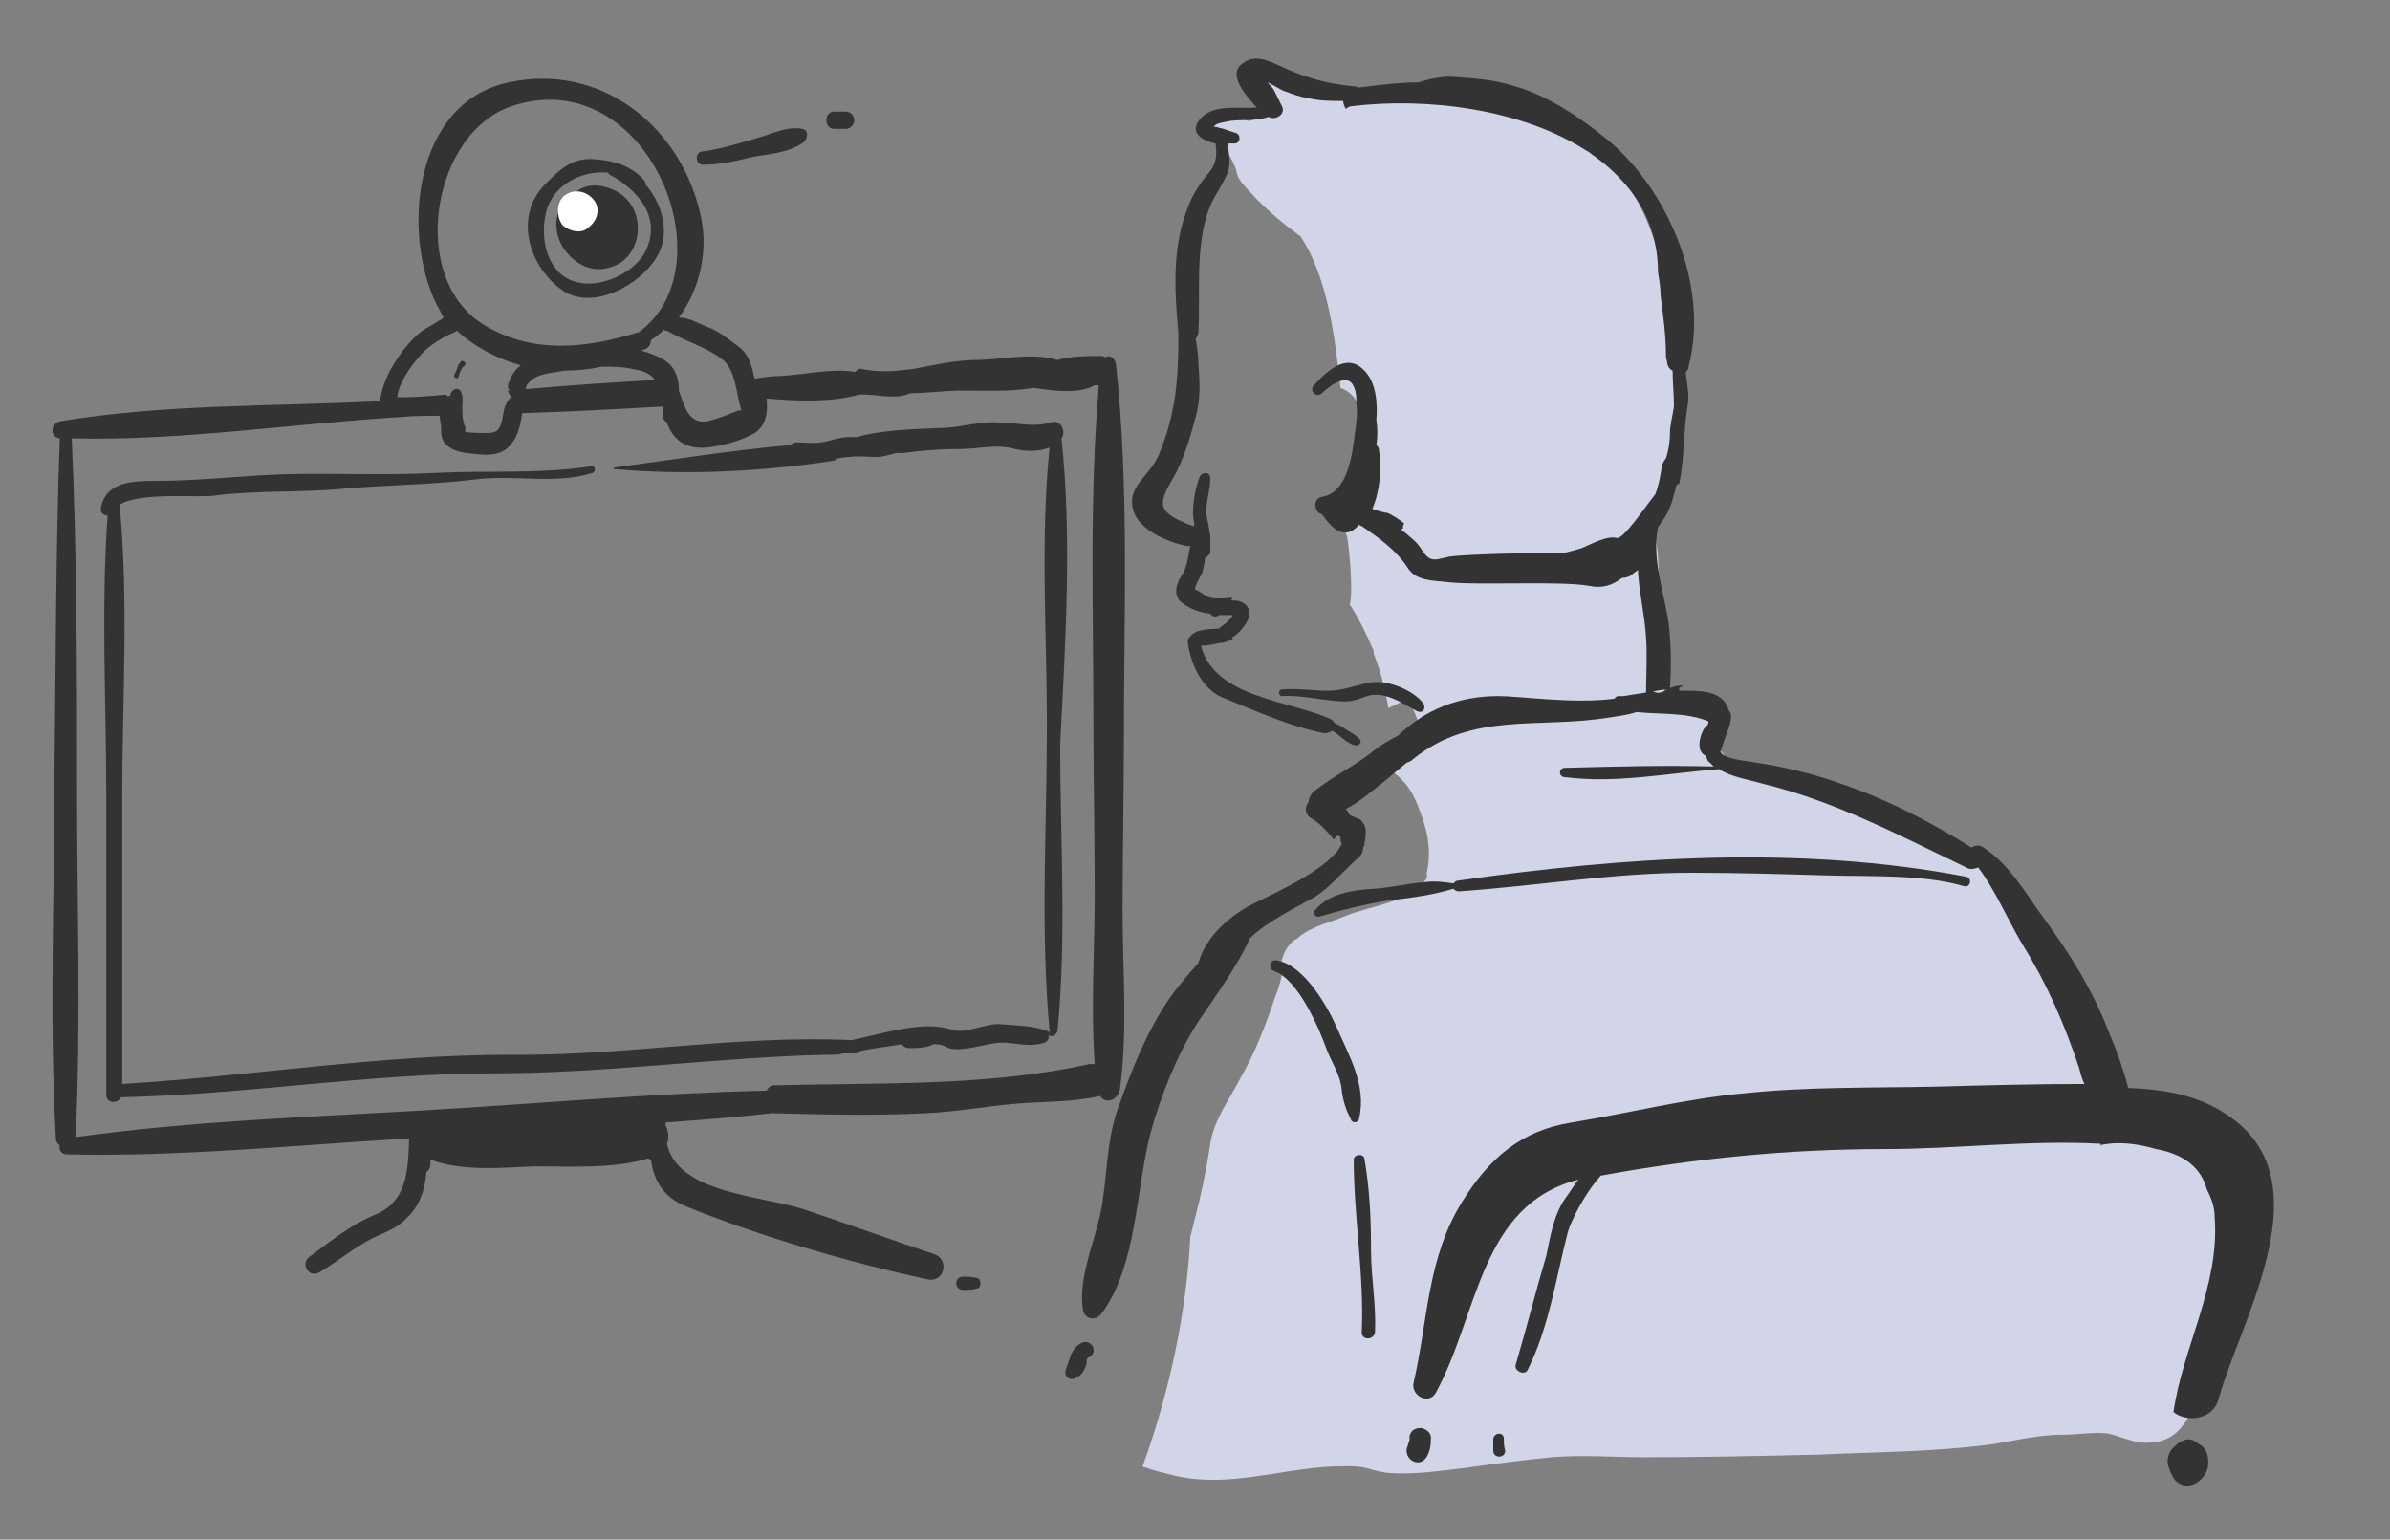 <svg id="Layer_1" xmlns="http://www.w3.org/2000/svg" viewBox="0 0 179.9 115.9"><rect x="0" y="0" width="179.9" height="115.9" fill="#808080" stroke="none"/><style>.st0{fill:#D2D5E7;} .st1{fill:#333333;} .st2{fill:#FFFFFF;}</style><path class="st0" d="M167.6 88.9c-1.4-2-3-3-5.2-4.1-1.5-.7-2.9-1.3-4.3-1.3 0-1.7-.7-3.4-1-5-.5-2.9-1.9-5.7-3.5-8.2-.7-1-1.3-2-2-2.9-.2-.3-.4-.5-.6-.7-.4-.9-1-1.6-1.9-2.2-.5-.3-1.1-.5-1.7-.7-1.6-1.2-3.3-2-5.4-2.6-2.8-.7-5.4-1.8-8.2-2.5-1-.3-2.1-.4-3.1-.7-.5-.7-1-1.3-1.6-1.9v-.6c.5-.4.6-.9.4-1.4 0-.2 0-.4-.1-.6-.1.1-.1.1-.2.1-.9-.9-2.1-1.1-3.3-1.4-.2 0-.4-.1-.6-.1-.1-3-.1-5.5-.4-8.3-.1-1.2 0-3.4-.8-4.6v-.3s0-.1.1-.1c1.7-2 2.1-5.8 2.4-7.8.3-2 .4-4 0-6-.3-1.3-.7-2.5-1.3-3.7-.6-3.3-1.7-6.4-4-8.9-1.6-1.7-3.9-2.7-6-3.6-2.3-.9-4.7-1.5-7.1-1.7-2.2-.2-4.2.4-6.4.5-1.1 0-2.4-.4-3.5-.6-.3-.1-1.7-.5-1.9-.7-.3-.5-1.1-.4-1.3.2-.2.7 0 1.4.5 1.9-.3 0-.6.3-.6.6h-.3c-.2 0-.4 0-.6.1H94c-.7-.2-1.3-.3-2-.1-.8.3-1.1 1.4-.2 1.9.6.3 1.2 1.6 1.3 2.1.1.7 1.1 1.5 1.5 2 .8.8 1.6 1.5 2.5 2.2.3.2.5.4.8.6 2.1 3.2 2.6 7.8 3 11.4.9.3 1.5 1.2 1.5 2 0 2.9-.3 5.7-1.3 8.4.1.3.2.5.3.8.1.4.5 4.1.2 5.1.7 1.1 1.3 2.3 1.8 3.5v.2c.5 1.3.9 2.7 1.1 4.1.5-.2 1-.5 1.5-.7.2.5.5 1 .7 1.6.1.3.1.6.2 1 0 .9-.9 1.5-1.5 2.1-.1.1-.1.2-.2.3-.2.1-.4.2-.5.3.1.1.2.3.4.4.8.7 1.2 1.3 1.6 2.3.7 1.7 1.1 3.3.7 5.1v.4c-1.2 1.8-3.9 2-6 2.8-1.1.5-2.7.8-3.7 1.7-.1.1-.2.1-.3.2-.5.4-.7.8-.9 1.4-.1.3 0 .7 0 1.1-.1.6-.3 1.2-.5 1.7-.7 2.1-1.5 4.2-2.6 6.1-.8 1.6-2 3.1-2.3 5-.3 2-.7 3.9-1.2 5.8l-.3 1.2c-.3 5.8-1.6 11.8-3.6 17.3.8.3 1.7.5 2.5.7 3.9.9 7.8-.5 11.7-.7.9 0 1.7-.1 2.6.1.7.2 1.4.4 2.1.4 1.7.1 3.7-.2 5.4-.4 2.2-.3 4.3-.6 6.5-.8 2.3-.2 4.7 0 7 0 4.4 0 8.7-.1 13.1-.2 4.4-.2 8.8-.2 13.2-.8 1.7-.3 3.5-.7 5.2-.7 1.1 0 2.1-.2 3.3-.1 1 .2 2.1.8 3.2.7 2.6-.1 3.3-2.5 3.9-4.7.3-1.1.5-2.2.8-3.3.3-.5.4-1.1.6-1.6.4-1.2.7-2.5.9-3.8.5-2.4.9-4.4-.4-6.3z"/><path class="st1" d="M167.6 83.9c-2.2-1.5-4.8-1.9-7.4-2-.4-1.5-.9-2.9-1.5-4.3-1.2-3.1-2.9-5.8-4.8-8.4-1.4-1.9-2.6-4.1-4.6-5.4-.3-.2-.6-.2-.9 0-3.2-2-6.5-3.7-10.1-4.9-2-.7-4.1-1.2-6.2-1.5-.3-.1-2.3-.2-2.6-.8l.3-.9c.2-.6.5-1.2.5-1.8 0-.2-.1-.3-.2-.5-.4-1.3-1.8-1.4-3.1-1.4h-.6v-.2c.1-.1.2-.1.3-.2-.5 0-.9.1-1.4.4-.3.2-.7.2-.9 0-.1 0-.2.1-.3.1-.6.1-1.3.2-1.9.3h-.3-.1c-.1 0-.2.1-.3.2-3.1.4-7.1-.2-8.7-.2-3 0-5.5 1-7.6 3-.6.3-1.3.7-1.9 1.2-1.4 1.1-2.9 1.8-4.3 2.9-.3.2-.5.6-.5.9-.3.3-.3.9.2 1.2.7.4 1.2 1 1.7 1.6.1-.1.1-.2.3-.3.1 0 .1.1.2.1 0 .2 0 .4.1.5-.7 1.8-5.2 3.8-6.4 4.4-1.9.9-3.8 2.5-4.4 4.6-.8.9-1.5 1.7-2.2 2.7-1.7 2.5-2.8 5.3-3.8 8.1-1 2.7-.8 5.4-1.4 8.2-.5 2.2-1.6 4.7-1.3 7 .1.8.9 1 1.4.4 2.7-3.6 2.6-9.4 3.7-13.6.8-2.9 2.1-6.2 3.8-8.7 1.3-1.9 2.8-4 3.7-6 1.4-1.3 3.3-2.2 4.9-3.1 1.1-.7 2.2-2 3.2-2.9.3-.2.4-.5.4-.8.1-.1.1-.2.1-.3.1-.4.1-.7.1-1 0-.3-.2-.6-.4-.8-.2-.1-.5-.2-.7-.3 0 0-.2-.1-.2-.2s-.1-.2-.2-.3c1-.5 1.9-1.3 2.8-2l1.8-1.5c.1 0 .3-.1.4-.2 4.5-3.7 9.6-2.3 14.9-3.2.7-.1 1.4-.2 2-.4 1.8.2 3.7 0 5.4.7 0 .1 0 .2-.1.3-.1.1-.1.2-.2.2-.3.5-.5 1.2-.3 1.7.1.2.2.3.4.4.1.2.1.4.3.5l.3.3c-3.8-.1-7.4 0-11.2.1-.5 0-.5.7 0 .7 3.8.5 7.7-.3 11.6-.6.9.6 2.3.8 3.3 1.1 5.4 1.3 10.3 3.9 15.3 6.3.3.2.6.1.9 0 1.3 1.7 2.3 4.1 3.4 5.9 1.8 2.9 3.1 5.9 4.2 9.2.1.4.2.8.4 1.2-3.7 0-7.5.1-11.2.2-4.8.1-9.6 0-14.4.5-4.4.4-8.7 1.5-13 2.2-3.8.6-6.2 2.7-8.2 5.9-2.7 4.3-2.6 9-3.7 13.7-.2 1 1.2 1.7 1.7.7 3.2-5.9 3.3-14.1 10.7-16-.3.4-.6.9-.9 1.3-.9 1.2-1.2 2.9-1.5 4.4-.8 2.7-1.5 5.5-2.3 8.2-.2.5.7.9.9.4 1.6-3.2 2.1-6.8 3-10.3.2-.8 1.3-3 2.5-4.3 7.1-1.3 14.1-2 21.4-2 5.3 0 10.9-.7 16.2-.4v.1c1.4-.3 2.8-.1 4.2.3 2.2.4 3.4 1.5 3.8 3 .3.6.6 1.3.6 2.1.4 5.2-2.4 9.8-3.1 14.7 1 .8 3 .6 3.4-1 1.7-6.1 8.1-16.5.6-21.4z"/><path class="st1" d="M121.1 10.6c-2.2-1.8-4.7-3.5-7.4-4.2-1.3-.4-2.7-.5-4.1-.6-.9-.1-1.9.1-2.8.4-1.5 0-3 .2-4.6.4-.1-.1-.2-.1-.3-.1-2.1-.2-3.8-.7-5.7-1.6-.9-.4-1.8-.8-2.7-.1-1.1.8.2 2.3 1.1 3.3-1.5.1-3.3-.3-4.3.9-.8 1 .2 1.6 1.2 1.8.1.8.1 1.5-.5 2.2-.6.7-1.2 1.6-1.5 2.4-1.3 3.1-1.1 6.4-.8 9.7v.2c0 3.3-.2 5.9-1.5 9-.7 1.6-2.4 2.3-1.9 4.1.4 1.5 2.6 2.4 4 2.7h.3c-.2.8-.2 1.6-.7 2.3-.4.6-.6 1.5.1 2s1.3.7 2.1.8c.1.2.4.3.7.1h1c-.1.2-.2.3-.4.5-.1.1-.4.3-.5.4-.1 0-.1.1-.1.1-.8.1-1.7 0-2.2.6-.1.1-.2.2-.2.4.2 1.6 1 3.5 2.6 4.2 2.5 1 5.1 2.2 7.7 2.7.2 0 .4-.1.6-.2.1.1.3.2.4.3.4.3.8.7 1.3.8.3.1.6-.3.3-.5-.4-.4-.9-.6-1.3-.9l-.6-.3c0-.1-.1-.2-.3-.3-3.2-1.4-8.7-1.6-9.7-5.5.5 0 1-.1 1.4-.2.3 0 .6-.1 1-.3 0 0 0-.1-.1-.1.6-.3 1.1-1 1.3-1.5.1-.4 0-.9-.4-1.1-.3-.2-.6-.2-.9-.2 0-.1 0-.1.1-.2-.6 0-1.6.2-2.1-.2-.2-.1-.4-.3-.7-.4-.2-.1.4-1.1.5-1.3.1-.4.2-.8.2-1.1.2-.1.3-.2.4-.4v-.9-.4c-.1-.4-.1-.7-.2-1.1-.3-1.1.2-2.1.2-3.2 0-.5-.6-.5-.8-.1-.3.8-.5 1.8-.5 2.7 0 .4.1.7.1 1h-.1c-2.7-1-2.7-1.6-1.5-3.6.8-1.4 1.3-3.1 1.7-4.6.4-1.5.3-2.6.2-4.2 0-.5-.1-1.1-.2-1.7.1-.1.1-.2.2-.4.2-3.2-.4-7.5 1.3-10.4 1.1-1.9 1.2-2 .9-3.9h.6c.4-.1.4-.7 0-.8-.4-.1-.8-.3-1.3-.4-.3-.1-.5 0-.2-.2s.8-.2 1.1-.3c1-.1 2 0 2.9-.3.5.3 1.3-.2 1-.8l-.6-1.2c-.1-.2-.3-.4-.5-.6.5.2 1 .6 1.4.7.5.2 1.1.4 1.7.5.9.2 1.7.2 2.6.2 0 .2.1.4.2.6.1-.1.3-.2.4-.2 5.7-.7 12.9.2 17.8 3.4l-.1-.1c.1.1.3.2.4.3 3 2.1 5 5 5 8.9.1.6.2 1.2.2 1.8.2 1.5.4 3 .4 4.5 0 .2.1.4.1.6.1.3.2.4.4.5 0 .9.1 1.8.1 2.7-.1.7-.3 1.4-.3 2 0 .6-.1 1.3-.3 1.9-.1.1-.2.3-.3.5-.1.7-.2 1.4-.5 2.2-.8 1-2.4 3.4-2.9 3.3-.7-.2-1.8.4-2.5.7-.5.2-1 .3-1.4.4-1.6 0-7.3.1-8.7.3-1 .2-1.4.5-2-.4-.4-.6-.5-.7-1.1-1.2-.2-.2-.4-.3-.5-.4 0 0 0-.1.1-.1 0-.1 0-.3.1-.4-.4-.3-.8-.6-1.3-.8h-.1c-.4-.1-.8-.2-1-.3.6-1.4.7-3.1.5-4.4 0-.2-.1-.3-.2-.4.1-.6.1-1.3 0-1.9.1-1.2 0-2.8-.9-3.7-1.3-1.4-2.8 0-3.8 1.1-.4.4.2 1 .6.6.3-.3 1.9-1.7 2.4-.5.2.4.2.9.2 1.3.1.7 0 1.4-.1 2.1-.2 1.6-.5 4.6-2.5 4.9-.7.1-.6 1.2 0 1.3.7 1 1.7 2.1 2.8.8 0 0 .1.1.2.1 1.3.9 2.6 1.8 3.5 3.2.6.9 1.8.9 2.8 1 2.2.3 8.6-.1 10.8.3 1 .2 1.7 0 2.5-.6.3 0 .6-.1.8-.3.1-.1.3-.2.4-.3v.2c.1 1.6.5 3.2.6 4.9.1 1.4 0 2.8 0 4.2.6-.2 1.2-.3 1.8-.3.1-1.7.1-3.3-.1-5-.3-2.1-1.3-4.9-.8-7.2l.6-.9c.4-.7.6-1.5.8-2.3.1 0 .1-.1.2-.1.4-1.9.3-3.8.6-5.7.2-.8 0-1.7-.1-2.5V28c.1-.1.2-.2.2-.4 1.6-6.1-1.6-13.3-6-17zM148 66c-12.5-2.4-25.8-1.5-38.3.3-.1 0-.2.1-.3.2-.7-.1-1.4-.2-2.1-.1-1.3.1-2.5.4-3.8.5-1.6.1-3.4.3-4.5 1.6-.2.2 0 .6.3.5 1.7-.5 3.3-.9 5.1-1.2 1.7-.2 3.4-.4 5-.9.1.1.2.2.4.2 5.9-.4 11.6-1.4 17.5-1.4 3.4 0 6.8.1 10.2.2 3.2.1 7.2-.1 10.3.8.5.2.7-.6.2-.7z"/><path class="st1" d="M107.1 52.9c-.8-1-2.8-1.8-4.1-1.5-1 .2-2 .6-3 .6-1.2 0-2.3-.2-3.5-.1-.3 0-.3.5 0 .5 1.6-.1 3.2.4 4.8.4.5 0 1.1-.2 1.6-.4 1.3-.4 2.6.5 3.7 1.1.5.3.8-.2.5-.6zM81.4 101.1c-.4.2-.6.5-.8.9-.1.4-.3.8-.4 1.2-.1.3.2.7.6.6.5-.2.7-.4.9-.9.1-.2.1-.3.1-.5 0-.1 0-.1.1-.2.9-.4.2-1.5-.5-1.1zM100.6 77.3c-.7-1.6-2.5-4.7-4.5-5-.5-.1-.7.6-.2.8 1.8.6 3.4 4.3 4 6 .4 1 1 1.8 1.1 3 .1.8.3 1.4.7 2.2.1.3.6.2.6-.1.6-2.5-.8-4.8-1.7-6.9zM103.2 94.1c0-2.4-.1-4.6-.5-6.9-.1-.4-.8-.3-.8.1 0 4.3.8 8.7.6 13 0 .6.9.6 1 0 .1-2.1-.3-4.1-.3-6.2zM165.5 108.7c-.3-.3-.8-.5-1.3-.2-.1 0-.2.1-.3.2 0 0-.1 0-.1.1-.6.4-.8 1.2-.5 1.8.1.3.2.5.4.8.9 1 2.3.1 2.5-1 .1-.9-.2-1.5-.7-1.7zM107.7 108.4c.1-.5-.3-.8-.7-.9h-.1c-.4 0-.7.2-.8.6v.3c-.1.2-.1.4-.2.6-.2.8.8 1.5 1.4.8.3-.4.4-.9.4-1.4zM113.2 108.3c0-.5-.7-.5-.8 0v.9c0 .6.9.6.9 0-.1-.3-.1-.6-.1-.9zM84 27.4c-.1-.5-.5-.7-.8-.5-.1-.1-.3-.1-.4-.1-.9 0-1.9 0-2.8.2-.1 0-.3.1-.4.1-1.9-.6-4.3 0-6.2 0-1.4 0-3.2.4-4.8.7h-.2c-1.3.2-2.4.2-3.4 0-.3-.1-.5 0-.6.2-1.8-.3-3.8.2-5.6.3-.7 0-1.3.1-2 .2-.2-.9-.4-1.8-1.2-2.4-.8-.6-1.5-1.2-2.4-1.5-.7-.3-1.4-.7-2.1-.7 1.5-2 2.2-4.8 1.7-7.4-1.4-7-7.6-11.8-14.5-10.3-7.2 1.5-8.1 11.4-5.4 16.8.2.3.3.6.5.9 0 0-.1 0-.1.1-.4.2-.8.5-1.2.7-.7.4-1.2 1-1.7 1.6-.9 1.2-1.6 2.4-1.8 3.9-8 .4-16.1.2-24 1.5-.8.1-.9 1.2-.1 1.3-.3 8.4-.3 16.9-.4 25.3 0 9.1-.4 18.3.1 27.3 0 .3.1.5.3.6-.1.3.1.7.5.7 8.5.2 17.2-.7 25.8-1.2-.1 2.4-.1 4.8-2.7 5.8-1.7.7-3.3 2-4.8 3.1-.7.5-.1 1.6.7 1.2 1.2-.7 2.3-1.6 3.5-2.3 1-.6 2.3-.9 3.1-1.8 1-.9 1.4-2.2 1.5-3.5.2-.1.3-.3.3-.6v-.3c2.5.9 5.2.6 7.9.5 2.6 0 5.9.2 8.5-.6 0 0 .1.1.2.1.2 1.5.9 2.8 2.6 3.5 5.7 2.3 12.2 4.2 18.2 5.5 1.3.3 1.7-1.5.5-1.9-3.3-1.1-6.6-2.3-9.9-3.4-3.2-1-9.4-1.2-10.2-4.9.2-.4.1-1-.1-1.4v-.2c2.7-.2 5.3-.4 8-.7 3.9.1 7.8.2 11.6 0 2.2-.1 4.4-.5 6.6-.7 2.2-.2 4.4-.1 6.5-.6.4.6 1.3.4 1.5-.5.6-4.4.2-9 .2-13.4 0-4.5.1-8.9.1-13.4 0-9.1.4-18.6-.6-27.8zM54.3 27c1.1.8 1.1 2.6 1.5 3.9h-.2c-.8.3-1.5.6-2.3.8-1.5.3-1.8-1.2-2.2-2.3 0-.6-.1-1.1-.4-1.6-.4-.7-1.4-1.1-2.4-1.4.1-.1.3-.1.4-.2.2-.1.3-.4.3-.6.3-.2.7-.5 1-.8 0 .1.1.1.2.1 1.4.8 2.9 1.2 4.1 2.1zm-5 1.6c-3.3.2-6.5.4-9.8.7.1 0 .1-.1.1-.2.5-1 1.9-1 2.9-1.2 1 0 1.9-.1 2.8-.3.8 0 1.6 0 2.4.2.8.1 1.3.4 1.6.8zM38.8 7.9c10-3 16.1 12.1 9.3 17.1-3.9 1.2-7.9 1.7-11.6-.5-5.9-3.5-4-14.8 2.3-16.6zm-7.2 18.9c.5-.6 1.1-1 1.8-1.4.3-.2.7-.3 1-.5 1.3 1.2 3 2.1 4.8 2.6-.4.3-.7.7-.9 1.3-.1.2-.1.5.1.6h-.2c.1.2.2.4.3.5-.1.1-.2.1-.2.2-.4.5-.4 1-.5 1.5-.2.9-.5 1-1.3 1-.2 0-1.1 0-1.5-.1 0-.1.1-.3 0-.4-.2-.5-.2-.9-.2-1.4 0-.4.1-.8-.1-1.2-.1-.3-.5-.3-.7 0-.1.1-.1.2-.1.3h-.3v-.1c-1.1.1-2.2.2-3.2.2h-.5c.1-1 .9-2.2 1.7-3.1zm51.1 2.4c-.7 8.2-.4 16.6-.4 24.8 0 4.4.1 8.9.1 13.3 0 4.2-.3 8.6 0 12.8H82c-7.6 1.7-16 1.4-23.7 1.6-.3 0-.5.2-.6.4-8.7.2-17.4 1-26 1.5-8.6.5-17.4.8-26 2v-.1c.4-8.6.1-17.3.1-25.9 0-8.9 0-17.7-.4-26.6 8.2.2 16.5-1.1 24.7-1.6 1-.1 2-.1 3-.1 0 .3.1.6.1.9 0 .4 0 .8.3 1.2.7.7 1.6.7 2.5.8 1 .1 1.9 0 2.5-.8.5-.6.7-1.5.8-2.3 3.5-.1 7.1-.3 10.6-.5v.7c0 .2.1.4.3.5.4 1.2 1.3 2 2.9 1.9 1.1-.1 2.7-.5 3.7-1.1.9-.6 1-1.6.9-2.6 2.4.2 4.8.3 7-.3h.3c1.1 0 2.5.4 3.5-.1 1.3 0 2.6-.2 3.9-.2 1.7 0 3.6.1 5.4-.2 1.4.2 3.4.5 4.6-.2h.3v.2z"/><path class="st1" d="M34.7 27.2c-.3.3-.3.7-.5 1-.1.2.2.4.3.2.1-.3.2-.7.5-.9.1-.2-.1-.4-.3-.3zM48.6 13.9c0-.1 0-.2-.1-.3-.9-1.1-2.3-1.5-3.6-1.6-1.8-.2-2.7.7-3.9 1.9-2.4 2.5-1.1 6.3 1.4 8 2.3 1.5 5.8-.5 7-2.5 1.1-1.7.5-4-.8-5.5zm0 5c-.8 1.6-3.2 2.7-4.9 2.4-2.5-.4-3.1-3.3-2.6-5.3.5-2.1 2.7-3.2 4.7-3 0 .1.1.2.2.2 2.1 1.2 3.8 3.2 2.6 5.7z"/><path class="st1" d="M46.4 14.4c-1.4-.7-2.7-.6-3.6.6-.2.2-.5.4-.6.7-.6.9-.3 2.3.3 3.1.8 1.1 2.1 1.8 3.5 1.3 2.4-.7 2.8-4.4.4-5.7z"/><path class="st2" d="M44.8 15.2c-.5-.8-1.6-1.1-2.4-.4-.3.3-.4.7-.4 1 0 .4.1.9.4 1.2.5.4 1.3.6 1.8.2.7-.5 1-1.3.6-2z"/><path class="st1" d="M79.9 33c.4-.5-.1-1.5-.8-1.2-1.4.4-2.6 0-4 0-1.2-.1-2.5.3-3.8.4-2.1.1-4.7.1-6.8.7h-.6c-.7 0-1.4.3-2.1.4-.6.1-1.2 0-1.8 0-.2 0-.4.1-.5.2-4.4.4-8.9 1.1-13.3 1.7v.1c5.3.5 11.2.2 16.4-.6.2 0 .3-.1.4-.2.3 0 .6-.1.9-.1.7-.1 1.4 0 2.1 0 .5 0 1-.2 1.5-.3h.5c1.5-.2 2.9-.3 4.3-.3s2.7-.4 4.1 0c.9.2 1.7.2 2.6-.1-.7 6.9-.2 14-.2 20.9 0 7.6-.5 15.4.2 23v.1c-.1 0-.1-.1-.2-.1-1.1-.4-2.3-.4-3.5-.5-1.1-.1-2.7.8-3.7.4-2.1-.7-5.1.3-7.5.8-8.6-.4-17.1 1.2-25.7 1.1-9.8 0-19.4 1.6-29.2 2.2V60c0-7.3.5-14.8-.2-22 1.5-1 6.1-.5 7.2-.7 3.1-.4 6.4-.2 9.5-.5 3.4-.3 6.7-.3 10-.7 2.9-.4 6.1.4 8.9-.5.3-.1.2-.6-.1-.5-3.8.6-7.9.3-11.7.5-3.8.2-7.6 0-11.4.1-3.2.1-6.4.5-9.6.5-1.7 0-3.8 0-4.2 2-.1.4.2.6.5.6C7.6 45.8 8 53 8 60v22.4c0 .7.9.7 1.1.2 9.4-.2 18.7-1.8 28.1-1.8 8.4 0 16.7-1.2 25-1.4h.2c.4 0 .7 0 1.1-.1h.9c.2 0 .3-.1.4-.2 1-.2 2-.3 3.1-.5.1.2.3.3.5.3.6 0 1.3 0 1.9-.3.4 0 .8.1 1.1.3 1 .3 2.7-.3 3.7-.4 1.2-.1 2.2.4 3.5 0 .3-.1.4-.4.3-.6.2.2.6.1.7-.3.7-7.1.2-14.4.2-21.5.4-7.9.9-15.6.1-23.1zM60.4 9.7c-1.1-.2-2.1.3-3.1.6-1.4.4-2.9.9-4.4 1.1-.6 0-.6 1 0 1 1.3 0 2.6-.3 3.8-.6 1.2-.2 2.7-.3 3.8-1.1.3-.3.4-.9-.1-1zM63.7 8.4h-.9c-.8 0-.8 1.3 0 1.3h.9c.8-.1.8-1.2 0-1.3zM73.5 96.2c-.4-.1-.7-.1-1-.1-.7 0-.7 1 0 1 .4 0 .7 0 1-.1.4 0 .4-.8 0-.8z"/></svg>